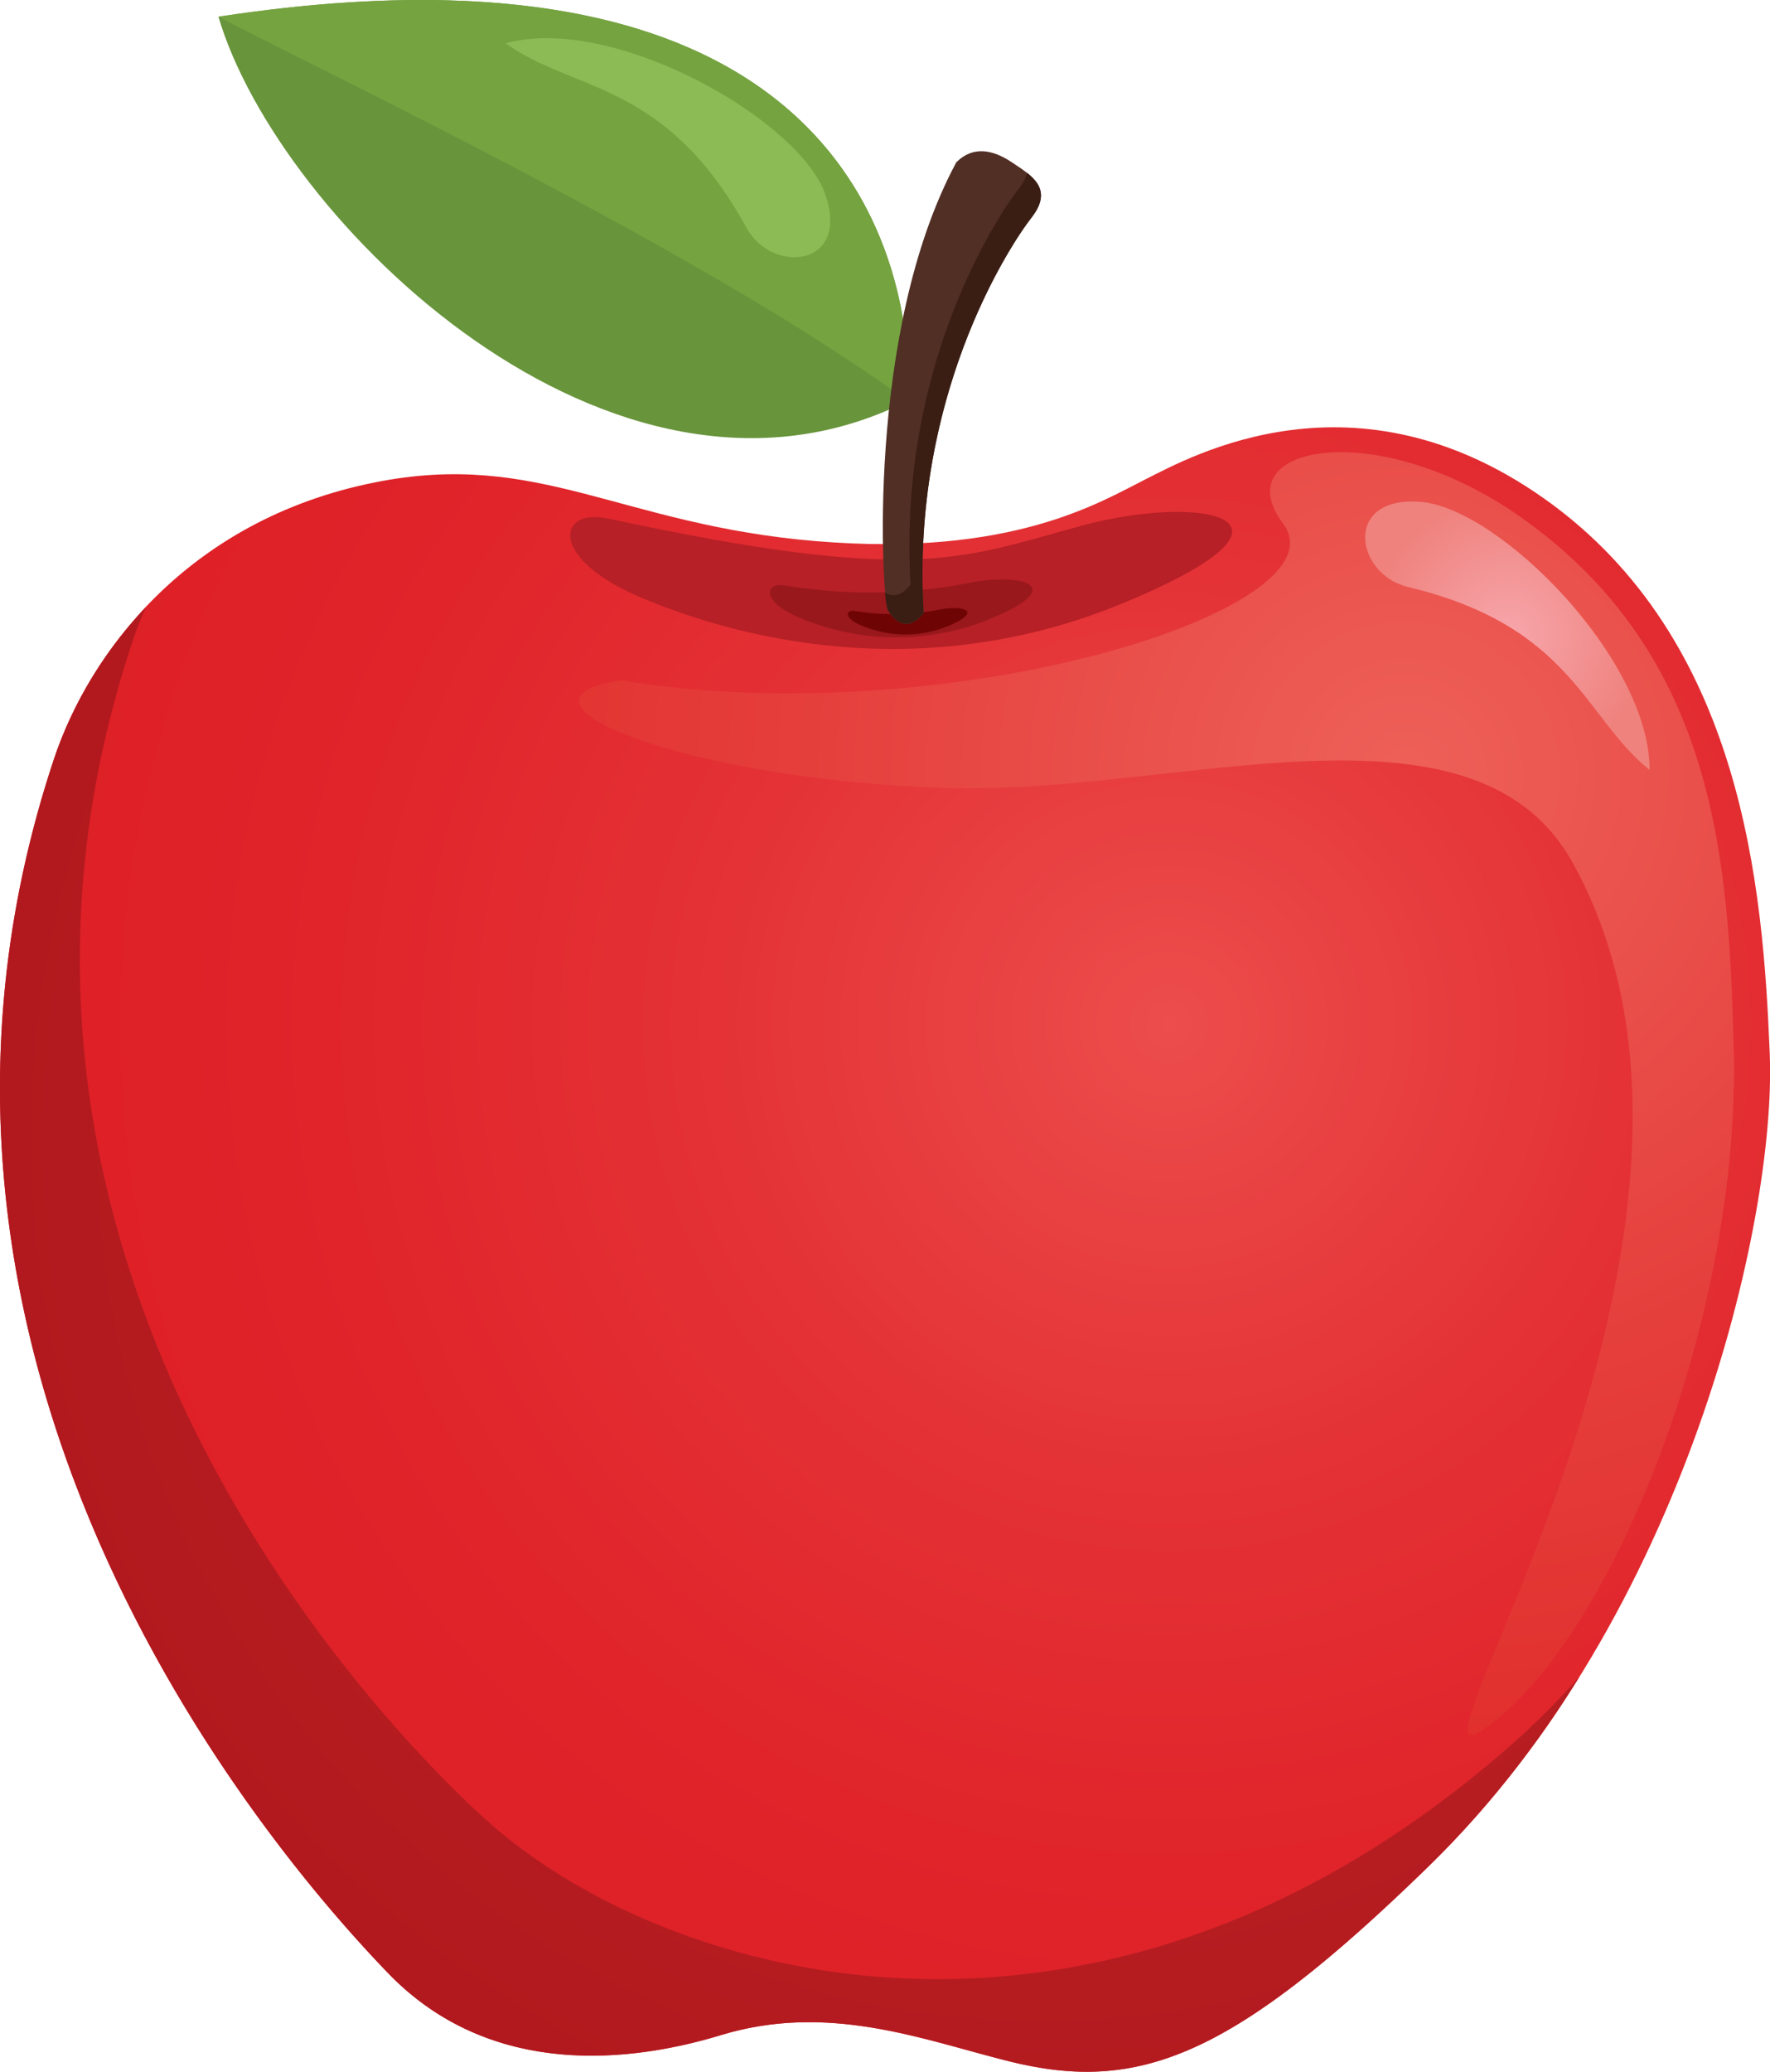 <svg id="Layer_1" data-name="Layer 1" xmlns="http://www.w3.org/2000/svg" xmlns:xlink="http://www.w3.org/1999/xlink" viewBox="0 0 226.56 265.05">
  <defs>
    <radialGradient id="radial-gradient" cx="178.11" cy="141.19" r="150.03" gradientUnits="userSpaceOnUse">
      <stop offset="0" stop-color="#ed4d4d"/>
      <stop offset="0.04" stop-color="#ec4a4a"/>
      <stop offset="0.39" stop-color="#e43236"/>
      <stop offset="0.72" stop-color="#e0242a"/>
      <stop offset="1" stop-color="#de1f26"/>
    </radialGradient>
    <radialGradient id="radial-gradient-2" cx="208.37" cy="109.37" r="140.57" gradientUnits="userSpaceOnUse">
      <stop offset="0" stop-color="#ee6059"/>
      <stop offset="0.56" stop-color="#e53e3b"/>
      <stop offset="0.9" stop-color="#e12f2d"/>
    </radialGradient>
    <radialGradient id="radial-gradient-3" cx="162.01" cy="155.85" r="133.7" gradientUnits="userSpaceOnUse">
      <stop offset="0" stop-color="#e74143"/>
      <stop offset="0.12" stop-color="#dc393b"/>
      <stop offset="0.45" stop-color="#c4272b"/>
      <stop offset="0.75" stop-color="#b61d21"/>
      <stop offset="1" stop-color="#b1191e"/>
    </radialGradient>
    <radialGradient id="radial-gradient-4" cx="221.39" cy="91.5" r="17.69" gradientUnits="userSpaceOnUse">
      <stop offset="0" stop-color="#f7a6ac"/>
      <stop offset="1" stop-color="#ef827d"/>
    </radialGradient>
  </defs>
  <title>01-apple</title>
  <g>
    <path d="M35.45,107c4.31-12.83,16.7-30.27,41-35.12,20.91-4.18,31.36,5.43,56.45,7.52s36.37-5,42.23-7.94,26.76-14.63,51,2.51c25.41,18,28,49.76,28.85,71.08S244.1,217,211.48,248.77c-25.2,24.56-37.21,29.27-53.93,25.09-10.93-2.73-23-7.53-36.8-3.34s-30.52,4.6-42.65-7.95S8.79,186.54,35.45,107Z" transform="translate(-28.45 -10.17)" fill="url(#radial-gradient)"/>
    <path d="M229.67,120.4C217,97.84,179,111.81,150,111c-34-1-59-11.29-42-13.8,41.39,6.9,93-9,84.67-20.07-7.53-10,12-13.82,30.5-.76,25,17.7,26.57,44,27.2,67.87.9,34.26-15.44,75.59-32,87.18C205.84,240.2,256,167.44,229.67,120.4Z" transform="translate(-28.45 -10.17)" fill="url(#radial-gradient-2)"/>
    <path d="M221.52,233.72c-52.69,46-107.88,29.68-130.46,9.61C78,231.74,18.83,171.49,45.49,92c.44-1.33,1-2.71,1.6-4.11A53.11,53.11,0,0,0,35.45,107C8.79,186.54,66,250,78.1,262.57s28.85,12.13,42.65,7.95,25.87.61,36.8,3.34c16.72,4.18,28.73-.53,53.93-25.09a127.25,127.25,0,0,0,19.17-24.15A98,98,0,0,1,221.52,233.72Z" transform="translate(-28.45 -10.17)" fill="url(#radial-gradient-3)"/>
    <path d="M106.27,76.51c-6.44-1.39-7.68,5,4,10s35.54,11.71,61.88.84,10.24-14.11-5.23-9.93S145.79,85,106.27,76.51Z" transform="translate(-28.45 -10.17)" fill="#b62026"/>
    <path d="M128.91,85.07c-2.58-.4-3,2,1.6,4a31.8,31.8,0,0,0,24.56.33c10.46-4.31,4-5.9-2.23-4.72A66.74,66.74,0,0,1,128.91,85.07Z" transform="translate(-28.45 -10.17)" fill="#99181c"/>
    <path d="M137.86,88.33c-1.18-.18-1.39.9.73,1.81a14.46,14.46,0,0,0,11.17.15c4.75-2,1.83-2.69-1-2.15A30.1,30.1,0,0,1,137.86,88.33Z" transform="translate(-28.45 -10.17)" fill="#6f0405"/>
    <path d="M208.66,85.26c-6.77-1.62-8.37-11.71,1.67-10.88s29.27,20.08,29.27,34.29C231.23,102,229.67,90.27,208.66,85.26Z" transform="translate(-28.45 -10.17)" fill="url(#radial-gradient-4)"/>
    <g>
      <g>
        <g>
          <path d="M144.62,61.47s6.51-63.62-88.21-49.16C64,38.16,106.84,80.45,144.62,61.47Z" transform="translate(-28.45 -10.17)" fill="#68943b"/>
          <path d="M144.62,61.47s6.51-63.62-88.21-49.16C68.7,18.82,117.87,42,144.62,61.47Z" transform="translate(-28.45 -10.17)" fill="#75a340"/>
        </g>
        <path d="M124,39.31c3.35,6.09,13.51,4.95,10-4.5s-27.13-22.88-40.83-19.1C101.88,22,113.59,20.38,124,39.31Z" transform="translate(-28.45 -10.17)" fill="#8cba55"/>
      </g>
      <path d="M142.08,88.21c-.68-1.13-2.93-35.54,8.78-57.28,2.09-2.09,4.6-1.67,7.1,0s5.44,3.35,2.51,7.11S145,61,146.68,88.63C145,90.72,143.33,90.3,142.08,88.21Z" transform="translate(-28.45 -10.17)" fill="#512f25"/>
      <path d="M159.92,32.29a5.83,5.83,0,0,1-1.11,2.08c-2.93,3.77-15.47,23-13.8,50.6-1.13,1.41-2.26,1.67-3.26,1a9.1,9.1,0,0,0,.33,2.19c1.25,2.09,2.92,2.51,4.6.42C145,61,157.55,41.8,160.47,38,162.63,35.27,161.61,33.63,159.92,32.29Z" transform="translate(-28.45 -10.17)" fill="#3a1d13"/>
    </g>
  </g>
</svg>
